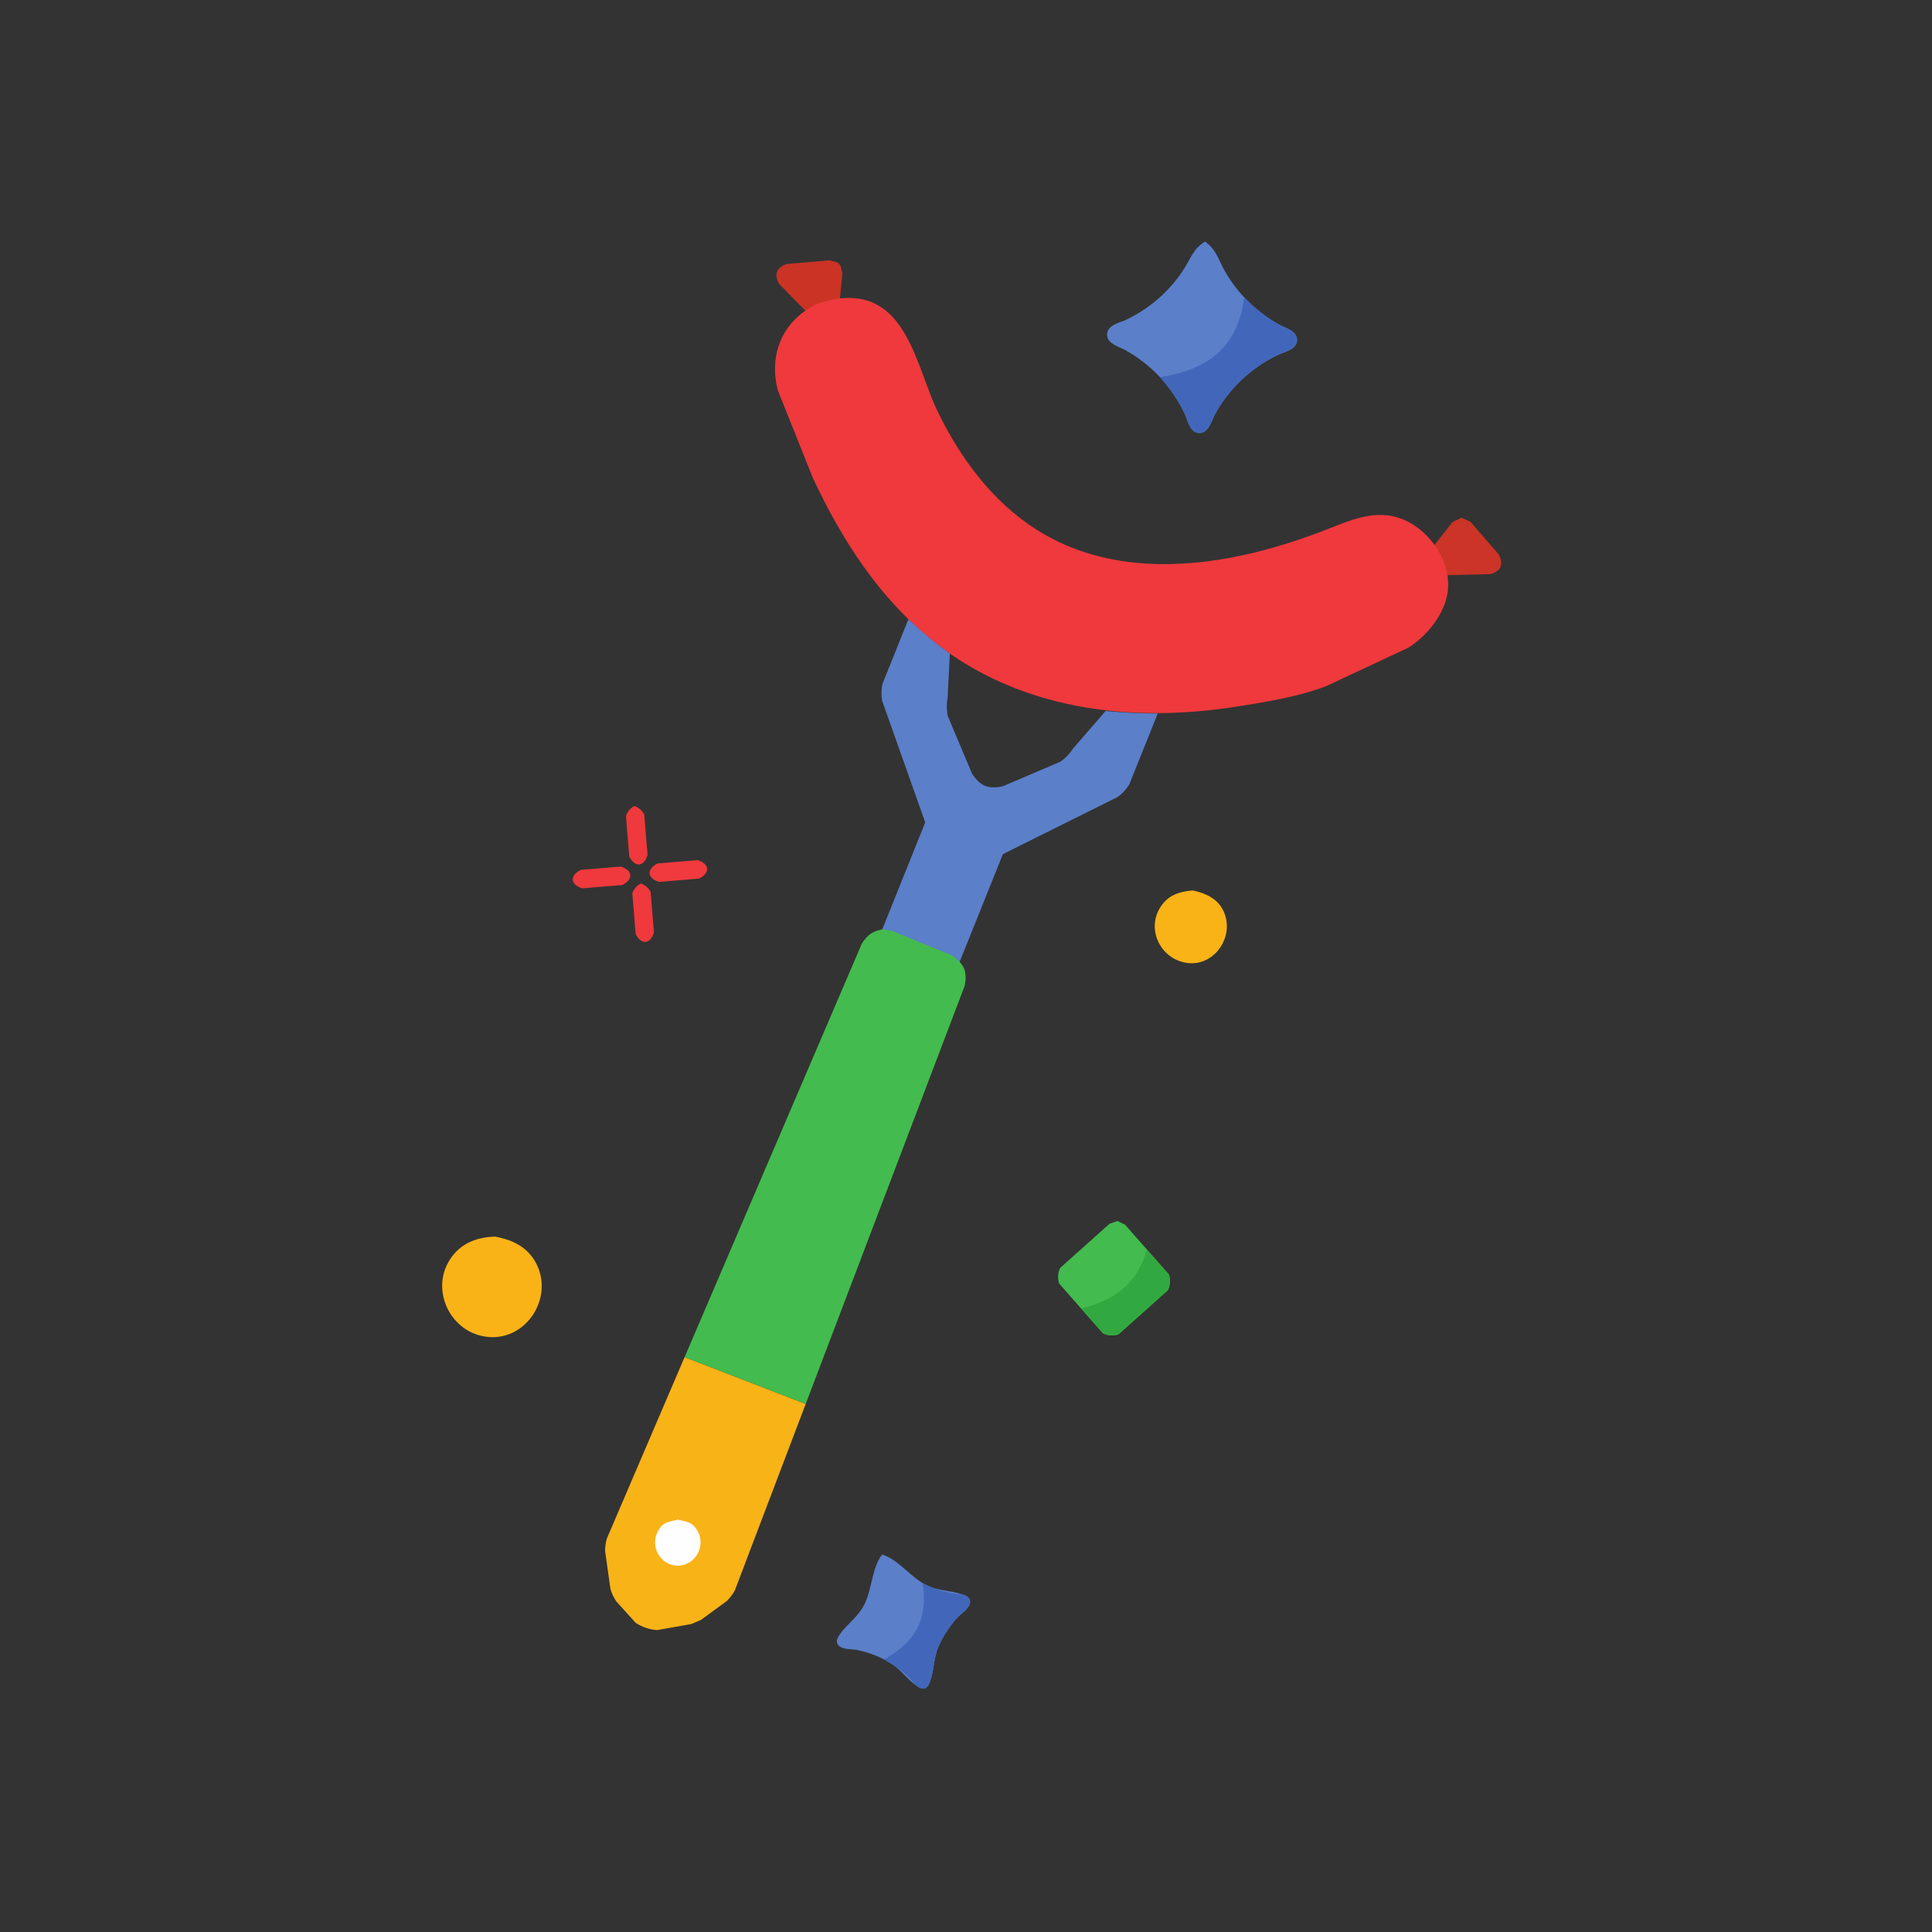 <?xml version="1.0" ?>
<svg xmlns="http://www.w3.org/2000/svg" version="1.1" width="224" height="224">
  <rect width="100%" height="100%" fill="#333333" stroke="none"/>
  <defs/>
  <g>
    <path d="M 108.871 91.368 C 111.873 92.594 114.875 93.819 117.878 95.044 C 115.447 101.101 113.015 107.158 110.584 113.215 C 107.581 111.991 104.577 110.766 101.573 109.542 C 104.005 103.484 106.438 97.426 108.871 91.368" stroke-width="0.0" fill="rgb(91, 127, 200)" opacity="1.0"/>
    <path d="M 169.434 60.025 C 169.434 60.025 169.434 60.025 169.434 60.025 C 169.785 60.18 170.136 60.335 170.486 60.49 C 171.587 61.76 172.688 63.03 173.788 64.3 C 174.341 65.479 174.048 66.182 172.8 66.57 C 170.657 66.62 168.515 66.67 166.372 66.719 C 165.109 66.387 164.778 65.7 165.275 64.497 C 166.317 63.178 167.36 61.858 168.402 60.539 C 168.745 60.368 169.09 60.196 169.434 60.025 C 169.434 60.025 169.434 60.025 169.434 60.025" stroke-width="0.0" fill="rgb(203, 52, 38)" opacity="1.0"/>
    <path d="M 96.204 30.185 C 96.204 30.185 96.204 30.185 96.204 30.185 C 96.563 30.319 97.012 30.315 97.28 30.588 C 97.551 30.864 97.539 31.318 97.669 31.682 C 97.507 33.361 97.345 35.04 97.184 36.719 C 96.715 37.933 95.997 38.194 94.867 37.546 C 93.361 36.01 91.855 34.474 90.349 32.937 C 89.726 31.792 89.984 31.076 91.202 30.608 C 92.87 30.467 94.536 30.326 96.204 30.185" stroke-width="0.0" fill="rgb(203, 51, 37)" opacity="1.0"/>
    <path d="M 79.373 157.348 C 84.054 159.156 88.735 160.965 93.416 162.773 C 90.677 169.981 87.938 177.19 85.198 184.398 C 84.95 184.851 84.628 185.272 84.257 185.632 C 83.261 186.36 82.266 187.088 81.271 187.816 C 80.896 187.977 80.52 188.136 80.145 188.296 C 78.82 188.53 77.495 188.764 76.17 188.998 C 75.299 188.936 74.418 188.633 73.693 188.147 C 72.947 187.321 72.201 186.496 71.456 185.67 C 71.155 185.224 70.922 184.725 70.774 184.208 C 70.569 182.757 70.365 181.306 70.16 179.856 C 70.155 179.362 70.222 178.863 70.356 178.388 C 73.362 171.374 76.367 164.361 79.373 157.348" stroke-width="0.0" fill="rgb(248, 179, 23)" opacity="1.0"/>
    <path d="M 139.713 28.0 C 139.713 28.0 139.713 28.0 139.713 28.0 C 141.099 29.02 141.211 30.051 142.054 31.509 C 142.794 32.788 143.708 33.966 144.764 35 C 145.823 36.038 147.022 36.931 148.321 37.645 C 148.936 37.983 150.422 38.356 150.388 39.45 C 150.354 40.546 148.849 40.824 148.213 41.123 C 146.428 41.964 144.8 43.133 143.43 44.554 C 142.402 45.62 141.519 46.827 140.817 48.131 C 140.488 48.741 140.123 50.242 139.032 50.209 C 137.941 50.177 137.668 48.654 137.378 48.027 C 136.757 46.681 135.951 45.421 134.99 44.293 C 133.71 42.79 132.157 41.522 130.427 40.571 C 129.814 40.233 128.323 39.856 128.354 38.766 C 128.386 37.668 129.894 37.389 130.53 37.089 C 131.87 36.458 133.124 35.642 134.244 34.673 C 135.361 33.706 136.345 32.588 137.162 31.357 C 138.094 29.951 138.264 28.932 139.713 28.0 C 139.713 28.0 139.713 28.0 139.713 28.0" stroke-width="0.0" fill="rgb(91, 127, 201)" opacity="1.0"/>
    <path d="M 129.563 141.564 C 129.563 141.564 129.563 141.564 129.563 141.564 C 129.855 141.707 130.148 141.85 130.44 141.994 C 132.133 143.918 133.826 145.842 135.52 147.767 C 135.716 148.341 135.674 149.036 135.411 149.583 C 133.501 151.29 131.592 152.997 129.682 154.703 C 129.115 154.902 128.423 154.86 127.884 154.595 C 126.19 152.671 124.497 150.747 122.803 148.822 C 122.607 148.249 122.649 147.555 122.911 147.009 C 124.822 145.301 126.731 143.593 128.64 141.885 C 128.948 141.778 129.255 141.671 129.563 141.564 C 129.563 141.564 129.563 141.564 129.563 141.564" stroke-width="0.0" fill="rgb(67, 187, 78)" opacity="1.0"/>
    <path d="M 102.27 180.239 C 102.27 180.239 102.27 180.239 102.27 180.239 C 104.245 180.818 105.603 182.987 107.611 183.88 C 108.945 184.474 110.354 184.409 111.664 184.883 C 111.974 184.995 112.341 185.18 112.442 185.494 C 112.699 186.302 111.453 187.075 111.129 187.414 C 110.166 188.427 109.381 189.609 108.821 190.89 C 108.234 192.231 108.304 193.647 107.835 194.965 C 107.724 195.276 107.542 195.646 107.227 195.748 C 106.914 195.849 106.552 195.655 106.282 195.467 C 105.137 194.671 104.376 193.485 103.119 192.74 C 101.922 192.031 100.599 191.533 99.23 191.279 C 98.772 191.194 97.312 191.302 97.055 190.493 C 96.954 190.176 97.148 189.81 97.336 189.536 C 98.125 188.381 99.306 187.602 100.045 186.337 C 101.156 184.431 101.001 181.873 102.27 180.239 C 102.27 180.239 102.27 180.239 102.27 180.239" stroke-width="0.0" fill="rgb(91, 127, 201)" opacity="1.0"/>
    <path d="M 94.87 35.183 C 94.87 35.183 94.87 35.183 94.87 35.183 C 96.109 34.838 96.572 34.636 97.844 34.557 C 105.184 34.102 106.268 42.642 108.677 47.63 C 111.306 53.077 115.024 58.14 120.191 61.418 C 128.434 66.646 138.599 66.068 147.638 63.482 C 149.979 62.813 152.281 62.009 154.543 61.111 C 156.583 60.3 158.565 59.522 160.812 59.747 C 164.853 60.152 168.407 64.594 167.847 68.653 C 167.494 71.211 165.417 73.77 163.274 75.098 C 160.097 76.586 156.92 78.074 153.744 79.561 C 150.457 80.803 146.714 81.402 143.254 81.943 C 130.975 83.861 118.106 82.283 108.164 74.316 C 101.925 69.315 97.584 62.572 94.238 55.395 C 92.891 52.028 91.544 48.661 90.197 45.293 C 89.037 40.953 90.891 36.967 94.87 35.183 C 94.87 35.183 94.87 35.183 94.87 35.183" stroke-width="0.0" fill="rgb(239, 57, 60)" opacity="1.0"/>
    <path d="M 138.316 103.239 C 138.316 103.239 138.316 103.239 138.316 103.239 C 140.107 103.647 141.614 104.419 142.116 106.364 C 142.802 109.021 140.661 111.922 137.818 111.665 C 134.677 111.381 132.802 107.829 134.563 105.135 C 135.461 103.762 136.774 103.355 138.316 103.239 C 138.316 103.239 138.316 103.239 138.316 103.239" stroke-width="0.0" fill="rgb(249, 179, 23)" opacity="1.0"/>
    <path d="M 57.38 143.371 C 57.38 143.371 57.38 143.371 57.38 143.371 C 59.602 143.772 61.476 144.744 62.385 146.952 C 63.965 150.792 60.927 155.347 56.686 155.016 C 52.169 154.664 49.659 149.341 52.411 145.682 C 53.655 144.029 55.397 143.454 57.38 143.371 C 57.38 143.371 57.38 143.371 57.38 143.371" stroke-width="0.0" fill="rgb(249, 179, 23)" opacity="1.0"/>
    <path d="M 73.546 93.45 C 73.546 93.45 73.546 93.45 73.546 93.45 C 74.025 93.605 74.466 93.982 74.693 94.431 C 74.822 95.998 74.951 97.566 75.079 99.133 C 74.641 100.525 73.622 100.606 72.959 99.308 C 72.83 97.742 72.701 96.175 72.573 94.609 C 72.725 94.127 73.098 93.682 73.546 93.45 C 73.546 93.45 73.546 93.45 73.546 93.45" stroke-width="0.0" fill="rgb(240, 57, 60)" opacity="1.0"/>
    <path d="M 74.284 102.429 C 74.284 102.429 74.284 102.429 74.284 102.429 C 74.764 102.584 75.205 102.963 75.433 103.412 C 75.563 104.979 75.692 106.545 75.822 108.112 C 75.38 109.502 74.364 109.591 73.698 108.289 C 73.57 106.722 73.441 105.155 73.313 103.587 C 73.465 103.107 73.837 102.662 74.284 102.429 C 74.284 102.429 74.284 102.429 74.284 102.429" stroke-width="0.0" fill="rgb(240, 57, 60)" opacity="1.0"/>
    <path d="M 71.987 100.47 C 71.987 100.47 71.987 100.47 71.987 100.47 C 73.372 100.917 73.453 101.937 72.164 102.607 C 70.609 102.737 69.056 102.867 67.501 102.996 C 66.109 102.55 66.035 101.532 67.326 100.858 C 68.88 100.728 70.434 100.599 71.987 100.47" stroke-width="0.0" fill="rgb(240, 57, 60)" opacity="1.0"/>
    <path d="M 80.893 99.724 C 80.893 99.724 80.893 99.724 80.893 99.724 C 82.282 100.167 82.355 101.19 81.069 101.862 C 79.515 101.991 77.961 102.121 76.407 102.25 C 75.019 101.807 74.939 100.784 76.228 100.112 C 77.783 99.983 79.338 99.853 80.893 99.724" stroke-width="0.0" fill="rgb(240, 58, 61)" opacity="1.0"/>
    <path d="M 78.586 176.185 C 78.586 176.185 78.586 176.185 78.586 176.185 C 77.477 176.49 76.927 176.403 76.295 177.512 C 75.305 179.253 76.552 181.526 78.586 181.526 C 80.621 181.526 81.872 179.254 80.878 177.512 C 80.246 176.403 79.696 176.49 78.586 176.185 C 78.586 176.185 78.586 176.185 78.586 176.185" stroke-width="0.0" fill="rgb(255, 254, 254)" opacity="1.0"/>
    <path d="M 102.299 107.743 C 102.299 107.743 102.299 107.743 102.299 107.743 C 102.679 107.809 103.059 107.874 103.439 107.94 C 105.74 108.879 108.041 109.818 110.342 110.758 C 111.767 111.746 112.164 112.554 111.857 114.273 C 105.71 130.44 99.565 146.606 93.419 162.773 C 88.738 160.965 84.057 159.156 79.375 157.348 C 86.226 141.363 93.076 125.377 99.927 109.393 C 100.634 108.337 101.063 108.039 102.299 107.743 C 102.299 107.743 102.299 107.743 102.299 107.743" stroke-width="0.0" fill="rgb(67, 187, 78)" opacity="1.0"/>
    <path d="M 144.256 34.478 C 144.256 34.478 144.256 34.478 144.256 34.478 C 145.537 35.748 146.863 36.867 148.462 37.724 C 149.088 38.06 150.421 38.378 150.388 39.45 C 150.354 40.546 148.849 40.824 148.213 41.123 C 146.428 41.964 144.8 43.133 143.43 44.554 C 142.402 45.62 141.519 46.827 140.817 48.131 C 140.488 48.741 140.123 50.242 139.032 50.209 C 137.966 50.178 137.731 48.808 137.443 48.17 C 136.695 46.511 135.669 45.105 134.49 43.731 C 134.49 43.731 134.49 43.731 134.49 43.731 C 138.481 43.095 141.988 41.518 143.518 37.504 C 143.989 36.268 144.014 35.79 144.256 34.478 C 144.256 34.478 144.256 34.478 144.256 34.478" stroke-width="0.0" fill="rgb(66, 103, 186)" opacity="1.0"/>
    <path d="M 132.981 144.883 C 133.827 145.844 134.674 146.806 135.52 147.767 C 135.716 148.341 135.674 149.036 135.411 149.583 C 133.501 151.29 131.592 152.997 129.682 154.703 C 129.116 154.901 128.424 154.861 127.886 154.595 C 127.039 153.634 126.192 152.671 125.345 151.708 C 129.297 150.72 131.802 148.866 132.981 144.883 C 132.981 144.883 132.981 144.883 132.981 144.883" stroke-width="0.0" fill="rgb(50, 169, 64)" opacity="1.0"/>
    <path d="M 106.993 183.585 C 106.993 183.585 106.993 183.585 106.993 183.585 C 108.125 184.099 109.215 184.532 110.451 184.741 C 110.944 184.825 112.191 184.71 112.442 185.494 C 112.699 186.302 111.453 187.075 111.129 187.414 C 110.166 188.427 109.381 189.609 108.821 190.89 C 108.234 192.231 108.304 193.647 107.835 194.965 C 107.724 195.276 107.542 195.646 107.227 195.748 C 106.45 196.0 105.806 194.903 105.459 194.558 C 104.57 193.67 103.581 193.031 102.504 192.402 C 102.504 192.402 102.504 192.402 102.504 192.402 C 106.14 190.34 107.593 187.762 106.993 183.585 C 106.993 183.585 106.993 183.585 106.993 183.585" stroke-width="0.0" fill="rgb(66, 103, 186)" opacity="1.0"/>
    <path d="M 105.32 71.805 C 105.32 71.805 105.32 71.805 105.32 71.805 C 106.845 73.244 108.43 74.561 110.128 75.791 C 110.042 77.498 109.955 79.203 109.868 80.91 C 109.734 81.596 109.74 82.323 109.885 83.006 C 110.825 85.242 111.764 87.478 112.705 89.713 C 113.681 91.156 114.564 91.515 116.27 91.163 C 118.487 90.216 120.705 89.268 122.923 88.32 C 123.5 87.932 124.005 87.414 124.38 86.829 C 125.65 85.362 126.921 83.894 128.191 82.427 C 130.206 82.623 132.208 82.722 134.233 82.723 C 133.129 85.471 132.026 88.219 130.922 90.968 C 130.581 91.518 130.127 92.01 129.606 92.395 C 123.891 95.24 118.177 98.086 112.462 100.931 C 110.641 101.411 109.672 101.009 108.704 99.396 C 106.56 93.344 104.417 87.292 102.273 81.239 C 102.164 80.6 102.179 79.928 102.313 79.293 C 103.316 76.797 104.318 74.301 105.32 71.805" stroke-width="0.0" fill="rgb(91, 127, 201)" opacity="1.0"/>
  </g>
</svg>
